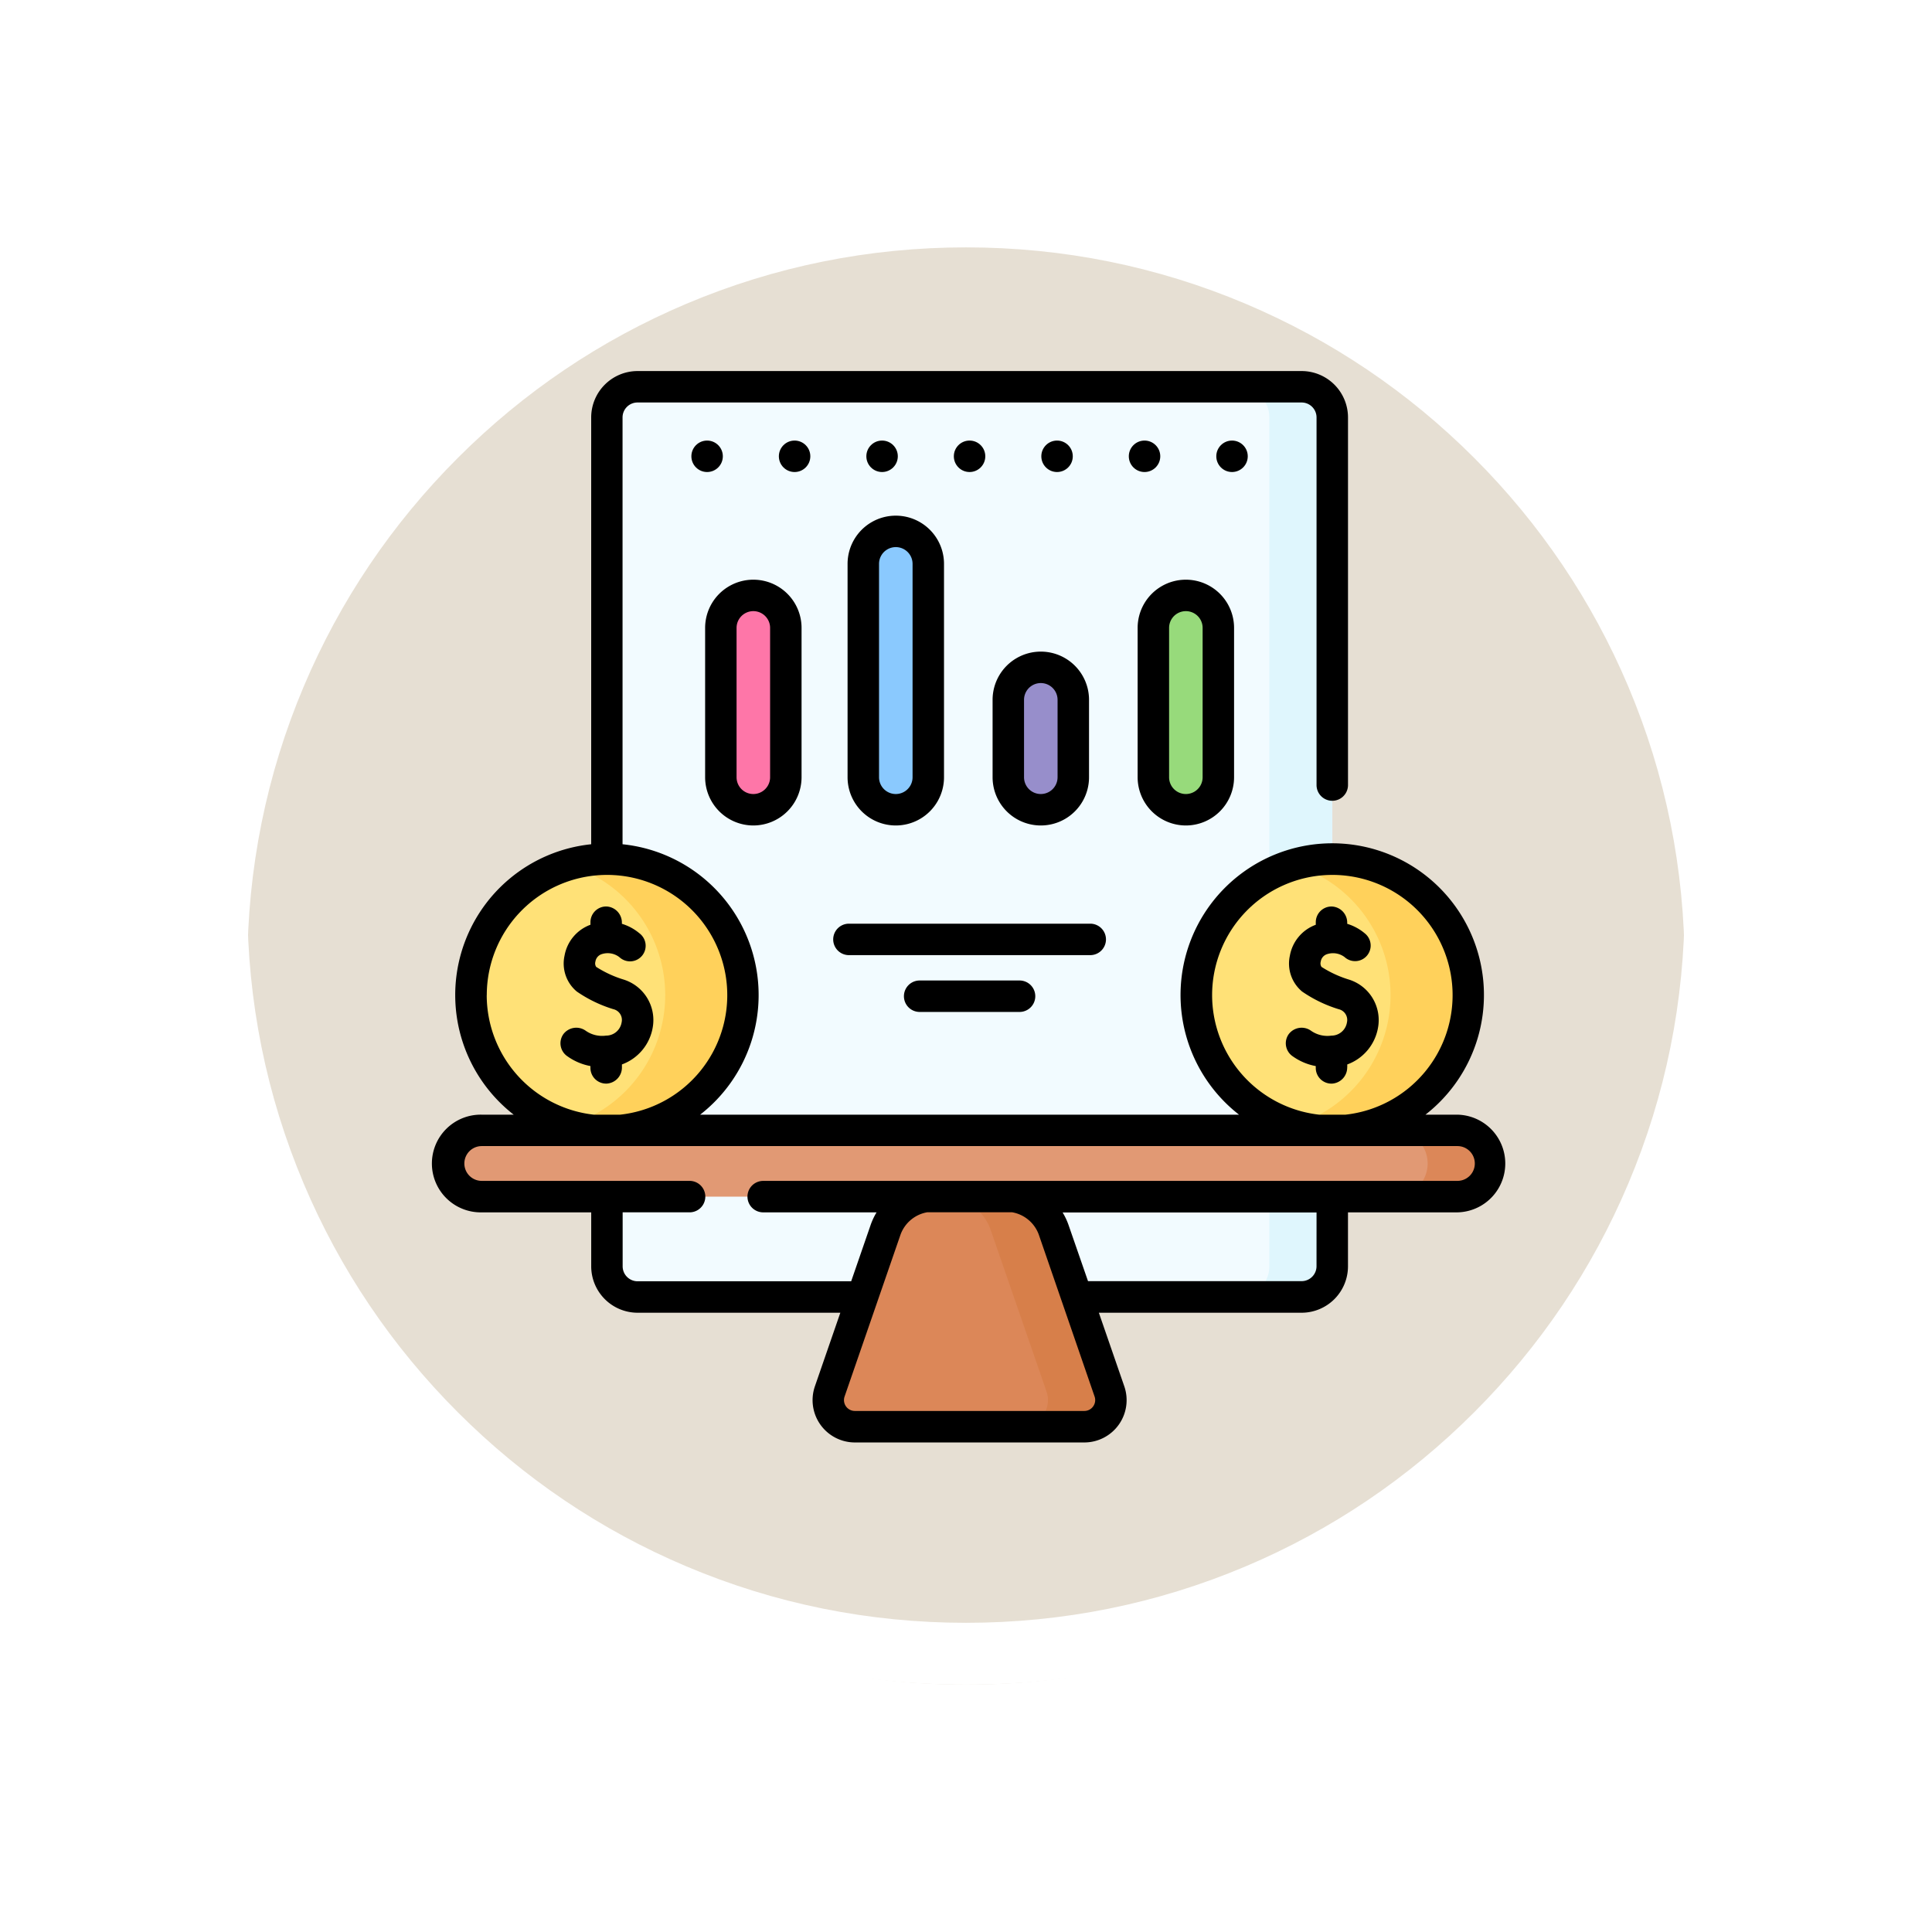 <svg xmlns="http://www.w3.org/2000/svg" xmlns:xlink="http://www.w3.org/1999/xlink" width="93.722" height="93.723" viewBox="0 0 93.722 93.723">
  <defs>
    <filter id="Trazado_874925" x="0" y="0" width="93.722" height="93.723" filterUnits="userSpaceOnUse">
      <feOffset dy="3" input="SourceAlpha"/>
      <feGaussianBlur stdDeviation="3" result="blur"/>
      <feFlood flood-opacity="0.161"/>
      <feComposite operator="in" in2="blur"/>
      <feComposite in="SourceGraphic"/>
    </filter>
  </defs>
  <g id="Grupo_1114882" data-name="Grupo 1114882" transform="translate(-306.051 -8425)">
    <g id="Grupo_1113068" data-name="Grupo 1113068" transform="translate(315.051 8431)">
      <g id="Grupo_1109835" data-name="Grupo 1109835" transform="translate(0 0)">
        <g id="Grupo_1107913" data-name="Grupo 1107913" transform="translate(0 0)">
          <g transform="matrix(1, 0, 0, 1, -9, -6)" filter="url(#Trazado_874925)">
            <g id="Trazado_874925-2" data-name="Trazado 874925" transform="translate(9 6)" fill="#e2dacc" opacity="0.859">
              <path d="M 37.861 74.223 C 32.952 74.223 28.19 73.261 23.708 71.366 C 19.378 69.534 15.49 66.912 12.15 63.573 C 8.81 60.233 6.188 56.344 4.357 52.014 C 2.461 47.533 1.5 42.771 1.5 37.861 C 1.5 32.952 2.461 28.19 4.357 23.708 C 6.188 19.378 8.81 15.49 12.15 12.15 C 15.49 8.81 19.378 6.188 23.708 4.357 C 28.19 2.461 32.952 1.5 37.861 1.5 C 42.77 1.5 47.532 2.461 52.014 4.357 C 56.344 6.188 60.232 8.81 63.572 12.15 C 66.912 15.49 69.534 19.378 71.365 23.708 C 73.261 28.19 74.222 32.952 74.222 37.861 C 74.222 42.771 73.261 47.533 71.365 52.014 C 69.534 56.344 66.912 60.233 63.572 63.573 C 60.232 66.912 56.344 69.534 52.014 71.366 C 47.532 73.261 42.77 74.223 37.861 74.223 Z" stroke="none"/>
              <path d="M 37.861 3 C 33.153 3 28.588 3.921 24.292 5.738 C 20.142 7.494 16.413 10.008 13.211 13.211 C 10.008 16.413 7.494 20.142 5.738 24.292 C 3.921 28.588 3 33.154 3 37.861 C 3 42.569 3.921 47.134 5.738 51.43 C 7.494 55.581 10.008 59.309 13.211 62.512 C 16.413 65.715 20.142 68.229 24.292 69.984 C 28.588 71.801 33.153 72.723 37.861 72.723 C 42.569 72.723 47.134 71.801 51.43 69.984 C 55.58 68.229 59.309 65.715 62.511 62.512 C 65.714 59.309 68.228 55.581 69.984 51.43 C 71.801 47.134 72.722 42.569 72.722 37.861 C 72.722 33.154 71.801 28.588 69.984 24.292 C 68.228 20.142 65.714 16.413 62.511 13.211 C 59.309 10.008 55.58 7.494 51.43 5.738 C 47.134 3.921 42.569 3 37.861 3 M 37.861 7.62939453125e-06 C 58.771 7.62939453125e-06 75.722 16.951 75.722 37.861 L 75.722 37.861 C 75.722 58.772 58.771 75.723 37.861 75.723 C 16.951 75.723 -7.62939453125e-06 58.772 -7.62939453125e-06 37.861 L -7.62939453125e-06 37.861 C -7.62939453125e-06 16.951 16.951 7.62939453125e-06 37.861 7.62939453125e-06 Z" stroke="none" fill="#fff"/>
            </g>
          </g>
          <g id="Trazado_874923" data-name="Trazado 874923" transform="translate(0 0)" fill="none">
            <path d="M37.861,0A37.861,37.861,0,0,1,75.722,37.861h0A37.861,37.861,0,1,1,0,37.861H0A37.861,37.861,0,0,1,37.861,0Z" stroke="none"/>
            <path d="M 37.861 3 C 33.153 3 28.588 3.921 24.292 5.738 C 20.142 7.494 16.413 10.008 13.211 13.211 C 10.008 16.413 7.494 20.142 5.738 24.292 C 3.921 28.588 3 33.154 3 37.861 C 3 42.569 3.921 47.134 5.738 51.43 C 7.494 55.581 10.008 59.309 13.211 62.512 C 16.413 65.715 20.142 68.229 24.292 69.984 C 28.588 71.801 33.153 72.723 37.861 72.723 C 42.569 72.723 47.134 71.801 51.43 69.984 C 55.58 68.229 59.309 65.715 62.511 62.512 C 65.714 59.309 68.228 55.581 69.984 51.43 C 71.801 47.134 72.722 42.569 72.722 37.861 C 72.722 33.154 71.801 28.588 69.984 24.292 C 68.228 20.142 65.714 16.413 62.511 13.211 C 59.309 10.008 55.58 7.494 51.43 5.738 C 47.134 3.921 42.569 3 37.861 3 M 37.861 7.62939453125e-06 C 58.771 7.62939453125e-06 75.722 16.951 75.722 37.861 L 75.722 37.861 C 75.722 58.772 58.771 75.723 37.861 75.723 C 16.951 75.723 -7.62939453125e-06 58.772 -7.62939453125e-06 37.861 L -7.62939453125e-06 37.861 C -7.62939453125e-06 16.951 16.951 7.62939453125e-06 37.861 7.62939453125e-06 Z" stroke="none" fill="#fff"/>
          </g>
        </g>
      </g>
    </g>
    <g id="Grupo_1114881" data-name="Grupo 1114881" transform="translate(327.051 8442.525)">
      <g id="Grupo_1114878" data-name="Grupo 1114878" transform="translate(0.763 1.238)">
        <path id="Trazado_908212" data-name="Trazado 908212" d="M116.71,52.132H84.5a1.487,1.487,0,0,1-1.487-1.487V9.464A1.487,1.487,0,0,1,84.5,7.977H116.71A1.487,1.487,0,0,1,118.2,9.464V50.646A1.487,1.487,0,0,1,116.71,52.132Z" transform="translate(-75.331 -7.977)" fill="#f2fbff"/>
        <path id="Trazado_908213" data-name="Trazado 908213" d="M388.9,9.462V50.643a1.487,1.487,0,0,1-1.487,1.487H384.36a1.487,1.487,0,0,0,1.487-1.487V9.462a1.487,1.487,0,0,0-1.487-1.487h3.052A1.487,1.487,0,0,1,388.9,9.462Z" transform="translate(-346.033 -7.975)" fill="#dff6fd"/>
        <g id="Grupo_1114873" data-name="Grupo 1114873" transform="translate(13.206 7.015)">
          <path id="Trazado_908214" data-name="Trazado 908214" d="M206.872,90.453a1.576,1.576,0,0,1-1.576-1.576V78.526a1.576,1.576,0,1,1,3.152,0V88.877A1.576,1.576,0,0,1,206.872,90.453Z" transform="translate(-198.386 -76.95)" fill="#8ac9fe"/>
          <path id="Trazado_908215" data-name="Trazado 908215" d="M276.05,148.7a1.576,1.576,0,0,1-1.576-1.576v-3.756a1.576,1.576,0,1,1,3.152,0v3.756A1.576,1.576,0,0,1,276.05,148.7Z" transform="translate(-260.529 -135.201)" fill="#978ecb"/>
          <path id="Trazado_908216" data-name="Trazado 908216" d="M138.928,117.888a1.576,1.576,0,0,1-1.576-1.576v-7.245a1.576,1.576,0,0,1,3.152,0v7.245A1.576,1.576,0,0,1,138.928,117.888Z" transform="translate(-137.352 -104.385)" fill="#fe76a8"/>
          <path id="Trazado_908217" data-name="Trazado 908217" d="M345.228,117.888a1.576,1.576,0,0,1-1.576-1.576v-7.245a1.576,1.576,0,1,1,3.152,0v7.245A1.576,1.576,0,0,1,345.228,117.888Z" transform="translate(-322.671 -104.385)" fill="#97da7b"/>
        </g>
        <path id="Trazado_908218" data-name="Trazado 908218" d="M56.438,365.885H9.107a1.607,1.607,0,1,1,0-3.214H56.438a1.607,1.607,0,0,1,0,3.214Z" transform="translate(-7.5 -326.598)" fill="#e19974"/>
        <path id="Trazado_908219" data-name="Trazado 908219" d="M193.679,394h3.532a2.447,2.447,0,0,1,2.312,1.648l2.706,7.831a1.29,1.29,0,0,1-1.219,1.711H189.88a1.29,1.29,0,0,1-1.219-1.711l2.706-7.831A2.446,2.446,0,0,1,193.679,394Z" transform="translate(-170.173 -354.743)" fill="#dc8758"/>
        <g id="Grupo_1114874" data-name="Grupo 1114874" transform="translate(1.083 22.915)">
          <circle id="Elipse_12841" data-name="Elipse 12841" cx="6.596" cy="6.596" r="6.596" fill="#ffe177"/>
        </g>
        <g id="Grupo_1114875" data-name="Grupo 1114875" transform="translate(36.27 22.915)">
          <circle id="Elipse_12842" data-name="Elipse 12842" cx="6.596" cy="6.596" r="6.596" fill="#ffe177"/>
        </g>
        <path id="Trazado_908220" data-name="Trazado 908220" d="M246.758,394.031h-3.052a2.432,2.432,0,0,0-.356-.026H246.4A2.408,2.408,0,0,1,246.758,394.031Z" transform="translate(-219.364 -354.746)" fill="#dc8758"/>
        <path id="Trazado_908221" data-name="Trazado 908221" d="M463.349,364.272a1.608,1.608,0,0,1-1.607,1.607H458.69a1.607,1.607,0,0,0,0-3.214h3.052A1.607,1.607,0,0,1,463.349,364.272Z" transform="translate(-412.804 -326.593)" fill="#dc8758"/>
        <path id="Trazado_908222" data-name="Trazado 908222" d="M250.2,405.194h-3.053a1.29,1.29,0,0,0,1.219-1.712l-2.705-7.83a2.452,2.452,0,0,0-2.313-1.648H246.4a2.408,2.408,0,0,1,.355.026,2.444,2.444,0,0,1,1.957,1.621l2.706,7.83A1.291,1.291,0,0,1,250.2,405.194Z" transform="translate(-219.364 -354.746)" fill="#d77f4a"/>
        <g id="Grupo_1114876" data-name="Grupo 1114876" transform="translate(5.797 22.915)">
          <path id="Trazado_908223" data-name="Trazado 908223" d="M72.979,239.891a6.6,6.6,0,0,1-8.479,6.324,6.6,6.6,0,0,0,0-12.647,6.6,6.6,0,0,1,8.479,6.324Z" transform="translate(-64.5 -233.295)" fill="#ffd15b"/>
        </g>
        <g id="Grupo_1114877" data-name="Grupo 1114877" transform="translate(40.983 22.915)">
          <path id="Trazado_908224" data-name="Trazado 908224" d="M418.959,239.891a6.6,6.6,0,0,1-8.479,6.324,6.6,6.6,0,0,0,0-12.647,6.6,6.6,0,0,1,8.479,6.324Z" transform="translate(-410.48 -233.295)" fill="#ffd15b"/>
        </g>
        <path id="Trazado_908225" data-name="Trazado 908225" d="M246.758,394.031h-3.052a2.432,2.432,0,0,0-.356-.026H246.4A2.408,2.408,0,0,1,246.758,394.031Z" transform="translate(-219.364 -354.746)" fill="#dc8758"/>
      </g>
      <g id="Grupo_1114880" data-name="Grupo 1114880" transform="translate(0 0.475)">
        <path id="Trazado_908226" data-name="Trazado 908226" d="M204.178,264.832a.763.763,0,0,0-.763-.763H191.709a.763.763,0,1,0,0,1.526h11.706A.763.763,0,0,0,204.178,264.832Z" transform="translate(-171.527 -237.261)"/>
        <path id="Trazado_908227" data-name="Trazado 908227" d="M225.439,291.172a.763.763,0,1,0,0,1.526h4.846a.763.763,0,1,0,0-1.526Z" transform="translate(-201.826 -261.608)"/>
        <path id="Trazado_908228" data-name="Trazado 908228" d="M197.795,71.789V82.14a2.339,2.339,0,0,0,4.678,0V71.789a2.339,2.339,0,0,0-4.678,0Zm1.526,0a.813.813,0,0,1,1.627,0V82.14a.813.813,0,0,1-1.627,0Z" transform="translate(-177.679 -62.435)"/>
        <path id="Trazado_908229" data-name="Trazado 908229" d="M266.974,136.635v3.756a2.339,2.339,0,1,0,4.678,0v-3.756a2.339,2.339,0,1,0-4.678,0Zm3.152,0v3.756a.813.813,0,1,1-1.627,0v-3.756a.813.813,0,1,1,1.627,0Z" transform="translate(-239.823 -120.686)"/>
        <path id="Trazado_908230" data-name="Trazado 908230" d="M132.191,111.915a2.342,2.342,0,0,0,2.339-2.339v-7.245a2.339,2.339,0,0,0-4.678,0v7.245A2.342,2.342,0,0,0,132.191,111.915Zm-.814-9.584a.813.813,0,0,1,1.627,0v7.245a.813.813,0,0,1-1.627,0Z" transform="translate(-116.646 -89.871)"/>
        <path id="Trazado_908231" data-name="Trazado 908231" d="M338.49,111.915a2.341,2.341,0,0,0,2.339-2.339v-7.245a2.339,2.339,0,1,0-4.678,0v7.245A2.342,2.342,0,0,0,338.49,111.915Zm-.813-9.584a.813.813,0,1,1,1.627,0v7.245a.813.813,0,1,1-1.627,0Z" transform="translate(-301.964 -89.871)"/>
        <path id="Trazado_908232" data-name="Trazado 908232" d="M49.7,36.548h-1.55a7.359,7.359,0,1,0-9.045,0H12.965A7.354,7.354,0,0,0,9.2,23.43V2.725A.725.725,0,0,1,9.929,2H42.142a.725.725,0,0,1,.724.724V20.558a.763.763,0,0,0,1.526,0V2.725a2.252,2.252,0,0,0-2.25-2.25H9.929a2.252,2.252,0,0,0-2.25,2.25V23.43A7.354,7.354,0,0,0,3.92,36.548H2.37a2.37,2.37,0,1,0,0,4.739h5.31v2.619a2.252,2.252,0,0,0,2.25,2.25h9.835l-1.234,3.57a2.053,2.053,0,0,0,1.94,2.723H31.6a2.053,2.053,0,0,0,1.94-2.723l-1.234-3.57h9.835a2.252,2.252,0,0,0,2.25-2.25V41.287H49.7a2.37,2.37,0,0,0,0-4.739ZM37.8,30.749a5.833,5.833,0,1,1,6.464,5.8H43A5.841,5.841,0,0,1,37.8,30.749Zm-35.186,0a5.833,5.833,0,1,1,6.464,5.8H7.811a5.841,5.841,0,0,1-5.2-5.8ZM32.029,50.7a.521.521,0,0,1-.429.221H20.471a.527.527,0,0,1-.5-.7l2.706-7.831a1.684,1.684,0,0,1,1.3-1.107H28.1a1.684,1.684,0,0,1,1.3,1.107L32.1,50.224A.521.521,0,0,1,32.029,50.7Zm10.836-6.8a.725.725,0,0,1-.724.724H31.78L30.835,41.9a3.2,3.2,0,0,0-.287-.608H42.866ZM49.7,39.761H16.023a.763.763,0,0,0,0,1.526h5.5a3.2,3.2,0,0,0-.287.608l-.945,2.735H9.929a.725.725,0,0,1-.724-.724v-2.62h3.247a.763.763,0,1,0,0-1.526H2.37a.844.844,0,0,1,0-1.688H49.7a.844.844,0,1,1,0,1.688Z" transform="translate(0 -0.475)"/>
        <path id="Trazado_908233" data-name="Trazado 908233" d="M63.854,263.691v-.141a2.323,2.323,0,0,0,1.492-1.783,2.059,2.059,0,0,0-1.4-2.331,5.369,5.369,0,0,1-1.342-.619.308.308,0,0,1-.036-.256.448.448,0,0,1,.287-.355.931.931,0,0,1,.859.127l.037.031a.757.757,0,1,0,.948-1.179,2.4,2.4,0,0,0-.847-.457v-.046a.784.784,0,0,0-.739-.794.763.763,0,0,0-.786.762v.124a1.962,1.962,0,0,0-1.257,1.5,1.767,1.767,0,0,0,.594,1.739,6.433,6.433,0,0,0,1.775.857.535.535,0,0,1,.4.64.761.761,0,0,1-.756.642,1.384,1.384,0,0,1-1.005-.25.786.786,0,0,0-1.066.181.763.763,0,0,0,.206,1.078,2.8,2.8,0,0,0,1.108.468v.089a.763.763,0,0,0,.786.762A.784.784,0,0,0,63.854,263.691Z" transform="translate(-54.684 -229.914)"/>
        <path id="Trazado_908234" data-name="Trazado 908234" d="M409.831,263.69v-.141a2.323,2.323,0,0,0,1.492-1.783,2.059,2.059,0,0,0-1.4-2.331,5.36,5.36,0,0,1-1.342-.619.308.308,0,0,1-.036-.256.448.448,0,0,1,.287-.355.931.931,0,0,1,.859.127l.044.037a.756.756,0,1,0,.951-1.176,2.406,2.406,0,0,0-.857-.466v-.046a.784.784,0,0,0-.739-.794.763.763,0,0,0-.786.762v.124a1.962,1.962,0,0,0-1.257,1.5,1.767,1.767,0,0,0,.594,1.739,6.436,6.436,0,0,0,1.775.857.535.535,0,0,1,.4.64.762.762,0,0,1-.756.642,1.385,1.385,0,0,1-1.005-.25.785.785,0,0,0-1.066.181.763.763,0,0,0,.206,1.078,2.8,2.8,0,0,0,1.108.468v.089a.763.763,0,0,0,.786.762.784.784,0,0,0,.739-.794Z" transform="translate(-365.475 -229.912)"/>
        <g id="Grupo_1114879" data-name="Grupo 1114879" transform="translate(12.539 3.372)">
          <circle id="Elipse_12843" data-name="Elipse 12843" cx="0.763" cy="0.763" r="0.763"/>
          <circle id="Elipse_12844" data-name="Elipse 12844" cx="0.763" cy="0.763" r="0.763" transform="translate(4.244)"/>
          <circle id="Elipse_12845" data-name="Elipse 12845" cx="0.763" cy="0.763" r="0.763" transform="translate(8.488)"/>
          <circle id="Elipse_12846" data-name="Elipse 12846" cx="0.763" cy="0.763" r="0.763" transform="translate(12.732)"/>
          <circle id="Elipse_12847" data-name="Elipse 12847" cx="0.763" cy="0.763" r="0.763" transform="translate(16.976)"/>
          <circle id="Elipse_12848" data-name="Elipse 12848" cx="0.763" cy="0.763" r="0.763" transform="translate(21.22)"/>
          <circle id="Elipse_12849" data-name="Elipse 12849" cx="0.763" cy="0.763" r="0.763" transform="translate(25.464)"/>
        </g>
      </g>
    </g>
  </g>
</svg>
